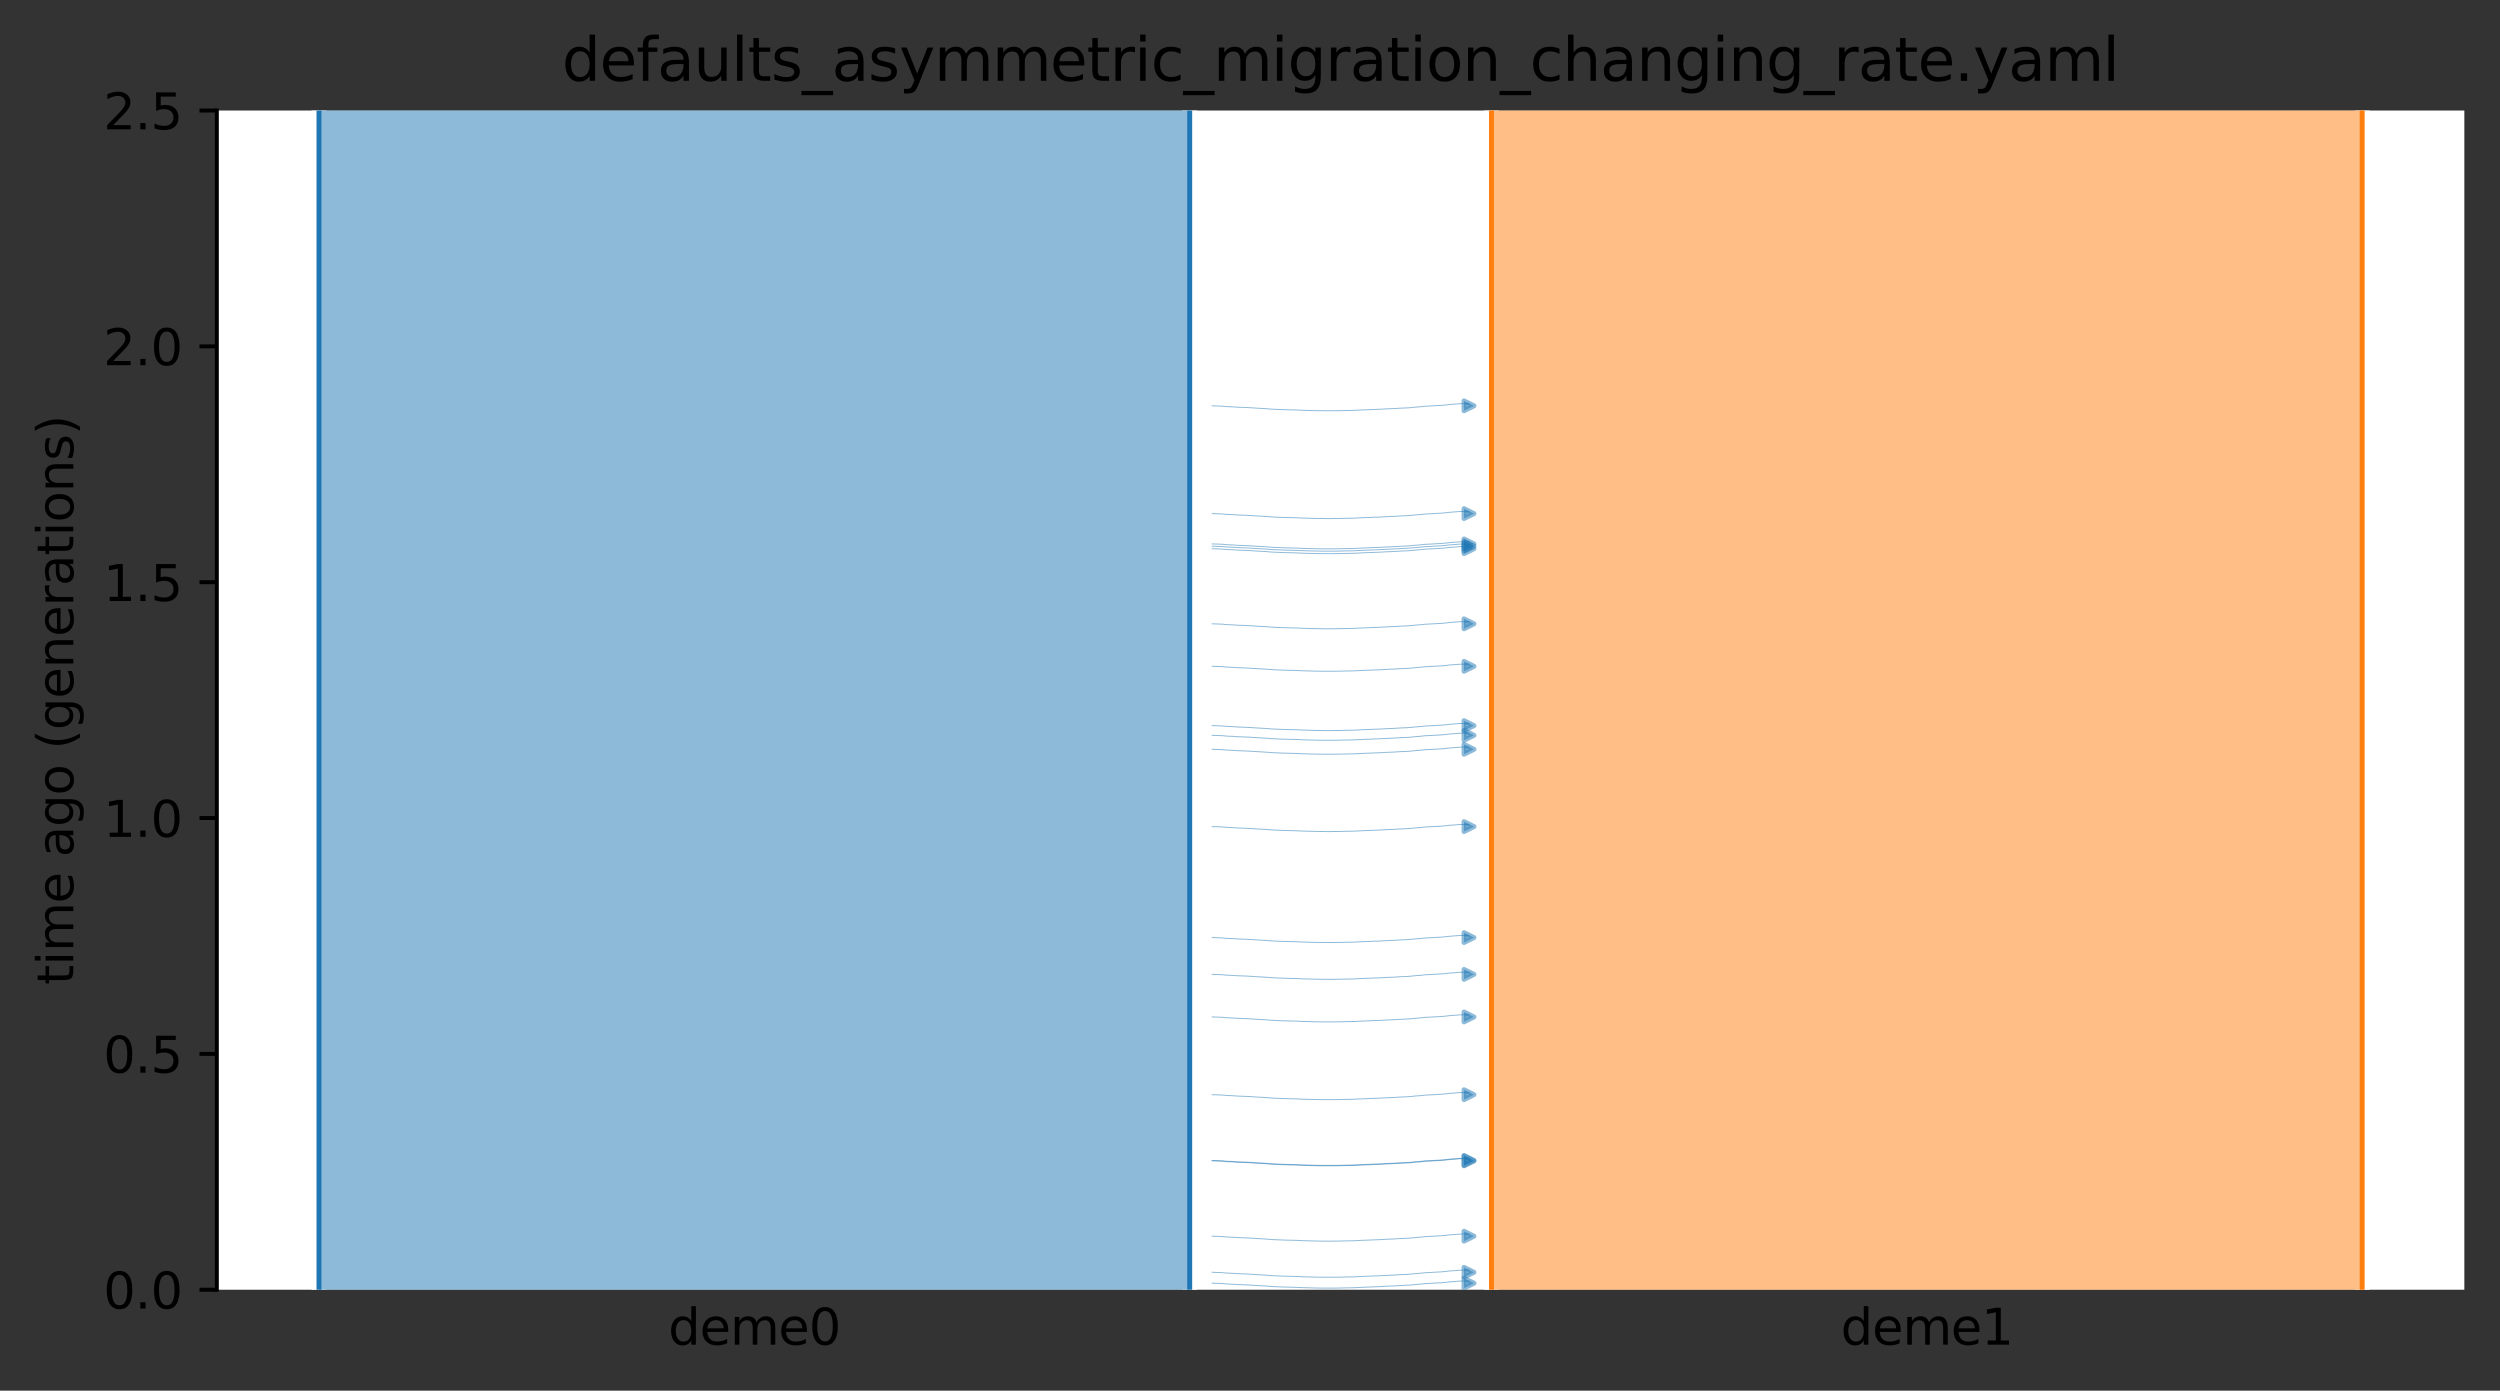 <?xml version="1.0" encoding="utf-8" standalone="no"?>
<!DOCTYPE svg PUBLIC "-//W3C//DTD SVG 1.1//EN"
  "http://www.w3.org/Graphics/SVG/1.1/DTD/svg11.dtd">
<svg xmlns:xlink="http://www.w3.org/1999/xlink" width="504.8pt" height="280.8pt" viewBox="0 0 504.8 280.8" xmlns="http://www.w3.org/2000/svg" version="1.1">
 <rect x="0" y="0" width="504.8" height="280.8" fill="#333333" stroke="none"/>
 <defs>
  <style type="text/css">*{stroke-linejoin: round; stroke-linecap: butt}</style>
 </defs>
 <g id="figure_1">
  <g id="patch_1">
   <path d="M 0 280.8 
L 504.8 280.8 
L 504.8 0 
L 0 0 
L 0 280.8 
z
" style="fill: none"/>
  </g>
  <g id="axes_1">
   <g id="patch_2">
    <path d="M 43.781 260.422 
L 497.6 260.422 
L 497.6 22.318 
L 43.781 22.318 
z
" style="fill: #ffffff"/>
   </g>
   <path d="M 244.762 134.541 
L 245.762 134.573 
L 246.762 134.61 
L 247.762 134.708 
L 248.762 134.74 
L 249.762 134.814 
L 250.762 134.852 
L 251.762 134.888 
L 252.762 134.945 
L 253.762 135.016 
L 254.762 135.068 
L 255.762 135.127 
L 256.762 135.215 
L 257.762 135.261 
L 258.762 135.304 
L 259.762 135.334 
L 260.762 135.36 
L 261.762 135.381 
L 262.762 135.436 
L 263.762 135.464 
L 264.762 135.493 
L 265.762 135.519 
L 266.762 135.53 
L 267.762 135.54 
L 268.762 135.54 
L 269.762 135.53 
L 270.762 135.519 
L 271.762 135.488 
L 272.762 135.476 
L 273.762 135.446 
L 274.762 135.387 
L 275.762 135.349 
L 276.762 135.31 
L 277.762 135.268 
L 278.762 135.235 
L 279.762 135.168 
L 280.762 135.129 
L 281.762 135.086 
L 282.762 135.015 
L 283.762 134.979 
L 284.762 134.921 
L 285.762 134.81 
L 286.762 134.739 
L 287.762 134.626 
L 288.762 134.58 
L 289.762 134.519 
L 290.762 134.47 
L 291.762 134.39 
L 292.762 134.271 
L 293.762 134.201 
L 294.762 134.118 
L 296.619 134.084 
" clip-path="url(#p89a4c60b5d)" style="fill: none; stroke: #1f77b4; stroke-opacity: 0.5; stroke-width: 0.2; stroke-linecap: square"/>
   <path d="M 244.762 109.827 
L 245.762 109.858 
L 246.762 109.895 
L 247.762 109.993 
L 248.762 110.026 
L 249.762 110.099 
L 250.762 110.138 
L 251.762 110.173 
L 252.762 110.231 
L 253.762 110.301 
L 254.762 110.353 
L 255.762 110.412 
L 256.762 110.501 
L 257.762 110.547 
L 258.762 110.589 
L 259.762 110.62 
L 260.762 110.646 
L 261.762 110.667 
L 262.762 110.721 
L 263.762 110.749 
L 264.762 110.779 
L 265.762 110.804 
L 266.762 110.815 
L 267.762 110.825 
L 268.762 110.825 
L 269.762 110.816 
L 270.762 110.804 
L 271.762 110.773 
L 272.762 110.762 
L 273.762 110.732 
L 274.762 110.672 
L 275.762 110.635 
L 276.762 110.596 
L 277.762 110.553 
L 278.762 110.521 
L 279.762 110.453 
L 280.762 110.414 
L 281.762 110.371 
L 282.762 110.301 
L 283.762 110.264 
L 284.762 110.206 
L 285.762 110.095 
L 286.762 110.024 
L 287.762 109.911 
L 288.762 109.866 
L 289.762 109.804 
L 290.762 109.756 
L 291.762 109.675 
L 292.762 109.556 
L 293.762 109.486 
L 294.762 109.403 
L 296.619 109.37 
" clip-path="url(#p89a4c60b5d)" style="fill: none; stroke: #1f77b4; stroke-opacity: 0.5; stroke-width: 0.2; stroke-linecap: square"/>
   <path d="M 244.762 110.797 
L 245.762 110.829 
L 246.762 110.866 
L 247.762 110.963 
L 248.762 110.996 
L 249.762 111.069 
L 250.762 111.108 
L 251.762 111.143 
L 252.762 111.201 
L 253.762 111.271 
L 254.762 111.323 
L 255.762 111.382 
L 256.762 111.471 
L 257.762 111.517 
L 258.762 111.559 
L 259.762 111.59 
L 260.762 111.616 
L 261.762 111.637 
L 262.762 111.691 
L 263.762 111.719 
L 264.762 111.749 
L 265.762 111.774 
L 266.762 111.786 
L 267.762 111.796 
L 268.762 111.796 
L 269.762 111.786 
L 270.762 111.774 
L 271.762 111.743 
L 272.762 111.732 
L 273.762 111.702 
L 274.762 111.642 
L 275.762 111.605 
L 276.762 111.566 
L 277.762 111.524 
L 278.762 111.491 
L 279.762 111.423 
L 280.762 111.384 
L 281.762 111.342 
L 282.762 111.271 
L 283.762 111.235 
L 284.762 111.176 
L 285.762 111.065 
L 286.762 110.995 
L 287.762 110.882 
L 288.762 110.836 
L 289.762 110.775 
L 290.762 110.726 
L 291.762 110.645 
L 292.762 110.527 
L 293.762 110.457 
L 294.762 110.373 
L 296.619 110.34 
" clip-path="url(#p89a4c60b5d)" style="fill: none; stroke: #1f77b4; stroke-opacity: 0.5; stroke-width: 0.2; stroke-linecap: square"/>
   <path d="M 244.762 81.942 
L 245.762 81.973 
L 246.762 82.01 
L 247.762 82.108 
L 248.762 82.141 
L 249.762 82.214 
L 250.762 82.253 
L 251.762 82.288 
L 252.762 82.346 
L 253.762 82.416 
L 254.762 82.468 
L 255.762 82.527 
L 256.762 82.616 
L 257.762 82.662 
L 258.762 82.704 
L 259.762 82.735 
L 260.762 82.761 
L 261.762 82.782 
L 262.762 82.836 
L 263.762 82.864 
L 264.762 82.894 
L 265.762 82.919 
L 266.762 82.93 
L 267.762 82.941 
L 268.762 82.94 
L 269.762 82.931 
L 270.762 82.919 
L 271.762 82.888 
L 272.762 82.877 
L 273.762 82.847 
L 274.762 82.787 
L 275.762 82.75 
L 276.762 82.711 
L 277.762 82.668 
L 278.762 82.636 
L 279.762 82.568 
L 280.762 82.529 
L 281.762 82.486 
L 282.762 82.416 
L 283.762 82.379 
L 284.762 82.321 
L 285.762 82.21 
L 286.762 82.139 
L 287.762 82.026 
L 288.762 81.981 
L 289.762 81.919 
L 290.762 81.871 
L 291.762 81.79 
L 292.762 81.672 
L 293.762 81.601 
L 294.762 81.518 
L 296.619 81.485 
" clip-path="url(#p89a4c60b5d)" style="fill: none; stroke: #1f77b4; stroke-opacity: 0.5; stroke-width: 0.2; stroke-linecap: square"/>
   <path d="M 244.762 103.706 
L 245.762 103.738 
L 246.762 103.774 
L 247.762 103.872 
L 248.762 103.905 
L 249.762 103.978 
L 250.762 104.017 
L 251.762 104.052 
L 252.762 104.11 
L 253.762 104.18 
L 254.762 104.232 
L 255.762 104.291 
L 256.762 104.38 
L 257.762 104.426 
L 258.762 104.468 
L 259.762 104.499 
L 260.762 104.525 
L 261.762 104.546 
L 262.762 104.6 
L 263.762 104.628 
L 264.762 104.658 
L 265.762 104.683 
L 266.762 104.695 
L 267.762 104.705 
L 268.762 104.704 
L 269.762 104.695 
L 270.762 104.683 
L 271.762 104.652 
L 272.762 104.641 
L 273.762 104.611 
L 274.762 104.551 
L 275.762 104.514 
L 276.762 104.475 
L 277.762 104.433 
L 278.762 104.4 
L 279.762 104.332 
L 280.762 104.293 
L 281.762 104.251 
L 282.762 104.18 
L 283.762 104.144 
L 284.762 104.085 
L 285.762 103.974 
L 286.762 103.904 
L 287.762 103.791 
L 288.762 103.745 
L 289.762 103.684 
L 290.762 103.635 
L 291.762 103.554 
L 292.762 103.436 
L 293.762 103.365 
L 294.762 103.282 
L 296.619 103.249 
" clip-path="url(#p89a4c60b5d)" style="fill: none; stroke: #1f77b4; stroke-opacity: 0.5; stroke-width: 0.2; stroke-linecap: square"/>
   <path d="M 244.762 146.515 
L 245.762 146.547 
L 246.762 146.584 
L 247.762 146.681 
L 248.762 146.714 
L 249.762 146.787 
L 250.762 146.826 
L 251.762 146.861 
L 252.762 146.919 
L 253.762 146.989 
L 254.762 147.041 
L 255.762 147.1 
L 256.762 147.189 
L 257.762 147.235 
L 258.762 147.277 
L 259.762 147.308 
L 260.762 147.334 
L 261.762 147.355 
L 262.762 147.409 
L 263.762 147.437 
L 264.762 147.467 
L 265.762 147.492 
L 266.762 147.504 
L 267.762 147.514 
L 268.762 147.514 
L 269.762 147.504 
L 270.762 147.492 
L 271.762 147.461 
L 272.762 147.45 
L 273.762 147.42 
L 274.762 147.36 
L 275.762 147.323 
L 276.762 147.284 
L 277.762 147.242 
L 278.762 147.209 
L 279.762 147.141 
L 280.762 147.102 
L 281.762 147.06 
L 282.762 146.989 
L 283.762 146.953 
L 284.762 146.894 
L 285.762 146.783 
L 286.762 146.713 
L 287.762 146.6 
L 288.762 146.554 
L 289.762 146.493 
L 290.762 146.444 
L 291.762 146.363 
L 292.762 146.245 
L 293.762 146.175 
L 294.762 146.091 
L 296.619 146.058 
" clip-path="url(#p89a4c60b5d)" style="fill: none; stroke: #1f77b4; stroke-opacity: 0.5; stroke-width: 0.2; stroke-linecap: square"/>
   <path d="M 244.762 151.297 
L 245.762 151.328 
L 246.762 151.365 
L 247.762 151.463 
L 248.762 151.495 
L 249.762 151.569 
L 250.762 151.607 
L 251.762 151.643 
L 252.762 151.7 
L 253.762 151.771 
L 254.762 151.823 
L 255.762 151.882 
L 256.762 151.97 
L 257.762 152.016 
L 258.762 152.059 
L 259.762 152.089 
L 260.762 152.115 
L 261.762 152.137 
L 262.762 152.191 
L 263.762 152.219 
L 264.762 152.249 
L 265.762 152.274 
L 266.762 152.285 
L 267.762 152.295 
L 268.762 152.295 
L 269.762 152.286 
L 270.762 152.274 
L 271.762 152.243 
L 272.762 152.232 
L 273.762 152.202 
L 274.762 152.142 
L 275.762 152.105 
L 276.762 152.065 
L 277.762 152.023 
L 278.762 151.99 
L 279.762 151.923 
L 280.762 151.884 
L 281.762 151.841 
L 282.762 151.77 
L 283.762 151.734 
L 284.762 151.676 
L 285.762 151.565 
L 286.762 151.494 
L 287.762 151.381 
L 288.762 151.335 
L 289.762 151.274 
L 290.762 151.226 
L 291.762 151.145 
L 292.762 151.026 
L 293.762 150.956 
L 294.762 150.873 
L 296.619 150.84 
" clip-path="url(#p89a4c60b5d)" style="fill: none; stroke: #1f77b4; stroke-opacity: 0.5; stroke-width: 0.2; stroke-linecap: square"/>
   <path d="M 244.762 148.477 
L 245.762 148.508 
L 246.762 148.545 
L 247.762 148.643 
L 248.762 148.676 
L 249.762 148.749 
L 250.762 148.788 
L 251.762 148.823 
L 252.762 148.881 
L 253.762 148.951 
L 254.762 149.003 
L 255.762 149.062 
L 256.762 149.151 
L 257.762 149.197 
L 258.762 149.239 
L 259.762 149.27 
L 260.762 149.296 
L 261.762 149.317 
L 262.762 149.371 
L 263.762 149.399 
L 264.762 149.429 
L 265.762 149.454 
L 266.762 149.466 
L 267.762 149.476 
L 268.762 149.475 
L 269.762 149.466 
L 270.762 149.454 
L 271.762 149.423 
L 272.762 149.412 
L 273.762 149.382 
L 274.762 149.322 
L 275.762 149.285 
L 276.762 149.246 
L 277.762 149.203 
L 278.762 149.171 
L 279.762 149.103 
L 280.762 149.064 
L 281.762 149.021 
L 282.762 148.951 
L 283.762 148.915 
L 284.762 148.856 
L 285.762 148.745 
L 286.762 148.675 
L 287.762 148.562 
L 288.762 148.516 
L 289.762 148.455 
L 290.762 148.406 
L 291.762 148.325 
L 292.762 148.207 
L 293.762 148.136 
L 294.762 148.053 
L 296.619 148.02 
" clip-path="url(#p89a4c60b5d)" style="fill: none; stroke: #1f77b4; stroke-opacity: 0.5; stroke-width: 0.2; stroke-linecap: square"/>
   <path d="M 244.762 110.29 
L 245.762 110.321 
L 246.762 110.358 
L 247.762 110.456 
L 248.762 110.489 
L 249.762 110.562 
L 250.762 110.601 
L 251.762 110.636 
L 252.762 110.694 
L 253.762 110.764 
L 254.762 110.816 
L 255.762 110.875 
L 256.762 110.964 
L 257.762 111.01 
L 258.762 111.052 
L 259.762 111.083 
L 260.762 111.109 
L 261.762 111.13 
L 262.762 111.184 
L 263.762 111.212 
L 264.762 111.242 
L 265.762 111.267 
L 266.762 111.278 
L 267.762 111.289 
L 268.762 111.288 
L 269.762 111.279 
L 270.762 111.267 
L 271.762 111.236 
L 272.762 111.225 
L 273.762 111.195 
L 274.762 111.135 
L 275.762 111.098 
L 276.762 111.059 
L 277.762 111.016 
L 278.762 110.984 
L 279.762 110.916 
L 280.762 110.877 
L 281.762 110.834 
L 282.762 110.764 
L 283.762 110.727 
L 284.762 110.669 
L 285.762 110.558 
L 286.762 110.487 
L 287.762 110.374 
L 288.762 110.329 
L 289.762 110.267 
L 290.762 110.219 
L 291.762 110.138 
L 292.762 110.02 
L 293.762 109.949 
L 294.762 109.866 
L 296.619 109.833 
" clip-path="url(#p89a4c60b5d)" style="fill: none; stroke: #1f77b4; stroke-opacity: 0.5; stroke-width: 0.2; stroke-linecap: square"/>
   <path d="M 244.762 125.961 
L 245.762 125.992 
L 246.762 126.029 
L 247.762 126.127 
L 248.762 126.16 
L 249.762 126.233 
L 250.762 126.272 
L 251.762 126.307 
L 252.762 126.365 
L 253.762 126.435 
L 254.762 126.487 
L 255.762 126.546 
L 256.762 126.635 
L 257.762 126.681 
L 258.762 126.723 
L 259.762 126.754 
L 260.762 126.78 
L 261.762 126.801 
L 262.762 126.855 
L 263.762 126.883 
L 264.762 126.913 
L 265.762 126.938 
L 266.762 126.949 
L 267.762 126.96 
L 268.762 126.959 
L 269.762 126.95 
L 270.762 126.938 
L 271.762 126.907 
L 272.762 126.896 
L 273.762 126.866 
L 274.762 126.806 
L 275.762 126.769 
L 276.762 126.73 
L 277.762 126.687 
L 278.762 126.655 
L 279.762 126.587 
L 280.762 126.548 
L 281.762 126.505 
L 282.762 126.435 
L 283.762 126.398 
L 284.762 126.34 
L 285.762 126.229 
L 286.762 126.158 
L 287.762 126.045 
L 288.762 126 
L 289.762 125.938 
L 290.762 125.89 
L 291.762 125.809 
L 292.762 125.691 
L 293.762 125.62 
L 294.762 125.537 
L 296.619 125.504 
" clip-path="url(#p89a4c60b5d)" style="fill: none; stroke: #1f77b4; stroke-opacity: 0.5; stroke-width: 0.2; stroke-linecap: square"/>
   <path d="M 244.762 189.314 
L 245.762 189.345 
L 246.762 189.382 
L 247.762 189.48 
L 248.762 189.513 
L 249.762 189.586 
L 250.762 189.625 
L 251.762 189.66 
L 252.762 189.718 
L 253.762 189.788 
L 254.762 189.84 
L 255.762 189.899 
L 256.762 189.988 
L 257.762 190.034 
L 258.762 190.076 
L 259.762 190.107 
L 260.762 190.133 
L 261.762 190.154 
L 262.762 190.208 
L 263.762 190.236 
L 264.762 190.266 
L 265.762 190.291 
L 266.762 190.302 
L 267.762 190.313 
L 268.762 190.312 
L 269.762 190.303 
L 270.762 190.291 
L 271.762 190.26 
L 272.762 190.249 
L 273.762 190.219 
L 274.762 190.159 
L 275.762 190.122 
L 276.762 190.083 
L 277.762 190.04 
L 278.762 190.008 
L 279.762 189.94 
L 280.762 189.901 
L 281.762 189.858 
L 282.762 189.788 
L 283.762 189.751 
L 284.762 189.693 
L 285.762 189.582 
L 286.762 189.511 
L 287.762 189.398 
L 288.762 189.353 
L 289.762 189.291 
L 290.762 189.243 
L 291.762 189.162 
L 292.762 189.044 
L 293.762 188.973 
L 294.762 188.89 
L 296.619 188.857 
" clip-path="url(#p89a4c60b5d)" style="fill: none; stroke: #1f77b4; stroke-opacity: 0.5; stroke-width: 0.2; stroke-linecap: square"/>
   <path d="M 244.762 196.744 
L 245.762 196.776 
L 246.762 196.813 
L 247.762 196.91 
L 248.762 196.943 
L 249.762 197.017 
L 250.762 197.055 
L 251.762 197.091 
L 252.762 197.148 
L 253.762 197.219 
L 254.762 197.271 
L 255.762 197.33 
L 256.762 197.418 
L 257.762 197.464 
L 258.762 197.507 
L 259.762 197.537 
L 260.762 197.563 
L 261.762 197.584 
L 262.762 197.639 
L 263.762 197.667 
L 264.762 197.696 
L 265.762 197.722 
L 266.762 197.733 
L 267.762 197.743 
L 268.762 197.743 
L 269.762 197.733 
L 270.762 197.722 
L 271.762 197.691 
L 272.762 197.679 
L 273.762 197.649 
L 274.762 197.589 
L 275.762 197.552 
L 276.762 197.513 
L 277.762 197.471 
L 278.762 197.438 
L 279.762 197.371 
L 280.762 197.331 
L 281.762 197.289 
L 282.762 197.218 
L 283.762 197.182 
L 284.762 197.123 
L 285.762 197.012 
L 286.762 196.942 
L 287.762 196.829 
L 288.762 196.783 
L 289.762 196.722 
L 290.762 196.673 
L 291.762 196.592 
L 292.762 196.474 
L 293.762 196.404 
L 294.762 196.32 
L 296.619 196.287 
" clip-path="url(#p89a4c60b5d)" style="fill: none; stroke: #1f77b4; stroke-opacity: 0.5; stroke-width: 0.2; stroke-linecap: square"/>
   <path d="M 244.762 166.906 
L 245.762 166.937 
L 246.762 166.974 
L 247.762 167.072 
L 248.762 167.104 
L 249.762 167.178 
L 250.762 167.216 
L 251.762 167.252 
L 252.762 167.309 
L 253.762 167.38 
L 254.762 167.432 
L 255.762 167.491 
L 256.762 167.579 
L 257.762 167.625 
L 258.762 167.668 
L 259.762 167.698 
L 260.762 167.724 
L 261.762 167.746 
L 262.762 167.8 
L 263.762 167.828 
L 264.762 167.857 
L 265.762 167.883 
L 266.762 167.894 
L 267.762 167.904 
L 268.762 167.904 
L 269.762 167.894 
L 270.762 167.883 
L 271.762 167.852 
L 272.762 167.841 
L 273.762 167.811 
L 274.762 167.751 
L 275.762 167.714 
L 276.762 167.674 
L 277.762 167.632 
L 278.762 167.599 
L 279.762 167.532 
L 280.762 167.493 
L 281.762 167.45 
L 282.762 167.379 
L 283.762 167.343 
L 284.762 167.285 
L 285.762 167.174 
L 286.762 167.103 
L 287.762 166.99 
L 288.762 166.944 
L 289.762 166.883 
L 290.762 166.835 
L 291.762 166.754 
L 292.762 166.635 
L 293.762 166.565 
L 294.762 166.482 
L 296.619 166.449 
" clip-path="url(#p89a4c60b5d)" style="fill: none; stroke: #1f77b4; stroke-opacity: 0.5; stroke-width: 0.2; stroke-linecap: square"/>
   <path d="M 244.762 256.901 
L 245.762 256.933 
L 246.762 256.97 
L 247.762 257.067 
L 248.762 257.1 
L 249.762 257.174 
L 250.762 257.212 
L 251.762 257.247 
L 252.762 257.305 
L 253.762 257.376 
L 254.762 257.427 
L 255.762 257.487 
L 256.762 257.575 
L 257.762 257.621 
L 258.762 257.663 
L 259.762 257.694 
L 260.762 257.72 
L 261.762 257.741 
L 262.762 257.795 
L 263.762 257.823 
L 264.762 257.853 
L 265.762 257.879 
L 266.762 257.89 
L 267.762 257.9 
L 268.762 257.9 
L 269.762 257.89 
L 270.762 257.878 
L 271.762 257.847 
L 272.762 257.836 
L 273.762 257.806 
L 274.762 257.746 
L 275.762 257.709 
L 276.762 257.67 
L 277.762 257.628 
L 278.762 257.595 
L 279.762 257.527 
L 280.762 257.488 
L 281.762 257.446 
L 282.762 257.375 
L 283.762 257.339 
L 284.762 257.28 
L 285.762 257.169 
L 286.762 257.099 
L 287.762 256.986 
L 288.762 256.94 
L 289.762 256.879 
L 290.762 256.83 
L 291.762 256.749 
L 292.762 256.631 
L 293.762 256.561 
L 294.762 256.477 
L 296.619 256.444 
" clip-path="url(#p89a4c60b5d)" style="fill: none; stroke: #1f77b4; stroke-opacity: 0.5; stroke-width: 0.2; stroke-linecap: square"/>
   <path d="M 244.762 259.099 
L 245.762 259.13 
L 246.762 259.167 
L 247.762 259.265 
L 248.762 259.297 
L 249.762 259.371 
L 250.762 259.41 
L 251.762 259.445 
L 252.762 259.503 
L 253.762 259.573 
L 254.762 259.625 
L 255.762 259.684 
L 256.762 259.772 
L 257.762 259.819 
L 258.762 259.861 
L 259.762 259.891 
L 260.762 259.917 
L 261.762 259.939 
L 262.762 259.993 
L 263.762 260.021 
L 264.762 260.051 
L 265.762 260.076 
L 266.762 260.087 
L 267.762 260.097 
L 268.762 260.097 
L 269.762 260.088 
L 270.762 260.076 
L 271.762 260.045 
L 272.762 260.034 
L 273.762 260.004 
L 274.762 259.944 
L 275.762 259.907 
L 276.762 259.868 
L 277.762 259.825 
L 278.762 259.792 
L 279.762 259.725 
L 280.762 259.686 
L 281.762 259.643 
L 282.762 259.573 
L 283.762 259.536 
L 284.762 259.478 
L 285.762 259.367 
L 286.762 259.296 
L 287.762 259.183 
L 288.762 259.137 
L 289.762 259.076 
L 290.762 259.028 
L 291.762 258.947 
L 292.762 258.828 
L 293.762 258.758 
L 294.762 258.675 
L 296.619 258.642 
" clip-path="url(#p89a4c60b5d)" style="fill: none; stroke: #1f77b4; stroke-opacity: 0.5; stroke-width: 0.2; stroke-linecap: square"/>
   <path d="M 244.762 221.041 
L 245.762 221.073 
L 246.762 221.11 
L 247.762 221.207 
L 248.762 221.24 
L 249.762 221.313 
L 250.762 221.352 
L 251.762 221.387 
L 252.762 221.445 
L 253.762 221.515 
L 254.762 221.567 
L 255.762 221.627 
L 256.762 221.715 
L 257.762 221.761 
L 258.762 221.803 
L 259.762 221.834 
L 260.762 221.86 
L 261.762 221.881 
L 262.762 221.935 
L 263.762 221.963 
L 264.762 221.993 
L 265.762 222.019 
L 266.762 222.03 
L 267.762 222.04 
L 268.762 222.04 
L 269.762 222.03 
L 270.762 222.018 
L 271.762 221.987 
L 272.762 221.976 
L 273.762 221.946 
L 274.762 221.886 
L 275.762 221.849 
L 276.762 221.81 
L 277.762 221.768 
L 278.762 221.735 
L 279.762 221.667 
L 280.762 221.628 
L 281.762 221.586 
L 282.762 221.515 
L 283.762 221.479 
L 284.762 221.42 
L 285.762 221.309 
L 286.762 221.239 
L 287.762 221.126 
L 288.762 221.08 
L 289.762 221.019 
L 290.762 220.97 
L 291.762 220.889 
L 292.762 220.771 
L 293.762 220.701 
L 294.762 220.617 
L 296.619 220.584 
" clip-path="url(#p89a4c60b5d)" style="fill: none; stroke: #1f77b4; stroke-opacity: 0.5; stroke-width: 0.2; stroke-linecap: square"/>
   <path d="M 244.762 234.403 
L 245.762 234.434 
L 246.762 234.471 
L 247.762 234.569 
L 248.762 234.601 
L 249.762 234.675 
L 250.762 234.713 
L 251.762 234.749 
L 252.762 234.806 
L 253.762 234.877 
L 254.762 234.929 
L 255.762 234.988 
L 256.762 235.076 
L 257.762 235.122 
L 258.762 235.165 
L 259.762 235.195 
L 260.762 235.221 
L 261.762 235.243 
L 262.762 235.297 
L 263.762 235.325 
L 264.762 235.354 
L 265.762 235.38 
L 266.762 235.391 
L 267.762 235.401 
L 268.762 235.401 
L 269.762 235.392 
L 270.762 235.38 
L 271.762 235.349 
L 272.762 235.338 
L 273.762 235.308 
L 274.762 235.248 
L 275.762 235.211 
L 276.762 235.171 
L 277.762 235.129 
L 278.762 235.096 
L 279.762 235.029 
L 280.762 234.99 
L 281.762 234.947 
L 282.762 234.876 
L 283.762 234.84 
L 284.762 234.782 
L 285.762 234.671 
L 286.762 234.6 
L 287.762 234.487 
L 288.762 234.441 
L 289.762 234.38 
L 290.762 234.332 
L 291.762 234.251 
L 292.762 234.132 
L 293.762 234.062 
L 294.762 233.979 
L 296.619 233.946 
" clip-path="url(#p89a4c60b5d)" style="fill: none; stroke: #1f77b4; stroke-opacity: 0.5; stroke-width: 0.2; stroke-linecap: square"/>
   <path d="M 244.762 205.343 
L 245.762 205.374 
L 246.762 205.411 
L 247.762 205.509 
L 248.762 205.541 
L 249.762 205.615 
L 250.762 205.654 
L 251.762 205.689 
L 252.762 205.747 
L 253.762 205.817 
L 254.762 205.869 
L 255.762 205.928 
L 256.762 206.016 
L 257.762 206.063 
L 258.762 206.105 
L 259.762 206.135 
L 260.762 206.161 
L 261.762 206.183 
L 262.762 206.237 
L 263.762 206.265 
L 264.762 206.295 
L 265.762 206.32 
L 266.762 206.331 
L 267.762 206.341 
L 268.762 206.341 
L 269.762 206.332 
L 270.762 206.32 
L 271.762 206.289 
L 272.762 206.278 
L 273.762 206.248 
L 274.762 206.188 
L 275.762 206.151 
L 276.762 206.112 
L 277.762 206.069 
L 278.762 206.036 
L 279.762 205.969 
L 280.762 205.93 
L 281.762 205.887 
L 282.762 205.817 
L 283.762 205.78 
L 284.762 205.722 
L 285.762 205.611 
L 286.762 205.54 
L 287.762 205.427 
L 288.762 205.381 
L 289.762 205.32 
L 290.762 205.272 
L 291.762 205.191 
L 292.762 205.072 
L 293.762 205.002 
L 294.762 204.919 
L 296.619 204.886 
" clip-path="url(#p89a4c60b5d)" style="fill: none; stroke: #1f77b4; stroke-opacity: 0.5; stroke-width: 0.2; stroke-linecap: square"/>
   <path d="M 244.762 234.318 
L 245.762 234.349 
L 246.762 234.386 
L 247.762 234.484 
L 248.762 234.516 
L 249.762 234.59 
L 250.762 234.628 
L 251.762 234.664 
L 252.762 234.721 
L 253.762 234.792 
L 254.762 234.844 
L 255.762 234.903 
L 256.762 234.991 
L 257.762 235.037 
L 258.762 235.08 
L 259.762 235.11 
L 260.762 235.136 
L 261.762 235.157 
L 262.762 235.212 
L 263.762 235.24 
L 264.762 235.269 
L 265.762 235.295 
L 266.762 235.306 
L 267.762 235.316 
L 268.762 235.316 
L 269.762 235.306 
L 270.762 235.295 
L 271.762 235.264 
L 272.762 235.253 
L 273.762 235.222 
L 274.762 235.163 
L 275.762 235.125 
L 276.762 235.086 
L 277.762 235.044 
L 278.762 235.011 
L 279.762 234.944 
L 280.762 234.905 
L 281.762 234.862 
L 282.762 234.791 
L 283.762 234.755 
L 284.762 234.697 
L 285.762 234.586 
L 286.762 234.515 
L 287.762 234.402 
L 288.762 234.356 
L 289.762 234.295 
L 290.762 234.246 
L 291.762 234.166 
L 292.762 234.047 
L 293.762 233.977 
L 294.762 233.894 
L 296.619 233.861 
" clip-path="url(#p89a4c60b5d)" style="fill: none; stroke: #1f77b4; stroke-opacity: 0.5; stroke-width: 0.2; stroke-linecap: square"/>
   <path d="M 244.762 249.612 
L 245.762 249.644 
L 246.762 249.681 
L 247.762 249.778 
L 248.762 249.811 
L 249.762 249.884 
L 250.762 249.923 
L 251.762 249.958 
L 252.762 250.016 
L 253.762 250.086 
L 254.762 250.138 
L 255.762 250.197 
L 256.762 250.286 
L 257.762 250.332 
L 258.762 250.374 
L 259.762 250.405 
L 260.762 250.431 
L 261.762 250.452 
L 262.762 250.506 
L 263.762 250.534 
L 264.762 250.564 
L 265.762 250.589 
L 266.762 250.601 
L 267.762 250.611 
L 268.762 250.611 
L 269.762 250.601 
L 270.762 250.589 
L 271.762 250.558 
L 272.762 250.547 
L 273.762 250.517 
L 274.762 250.457 
L 275.762 250.42 
L 276.762 250.381 
L 277.762 250.339 
L 278.762 250.306 
L 279.762 250.238 
L 280.762 250.199 
L 281.762 250.157 
L 282.762 250.086 
L 283.762 250.05 
L 284.762 249.991 
L 285.762 249.88 
L 286.762 249.81 
L 287.762 249.697 
L 288.762 249.651 
L 289.762 249.59 
L 290.762 249.541 
L 291.762 249.46 
L 292.762 249.342 
L 293.762 249.272 
L 294.762 249.188 
L 296.619 249.155 
" clip-path="url(#p89a4c60b5d)" style="fill: none; stroke: #1f77b4; stroke-opacity: 0.5; stroke-width: 0.2; stroke-linecap: square"/>
   <g id="patch_3">
    <path d="M 64.409 22.318 
L 64.409 260.422 
M 240.224 22.318 
L 240.224 260.422 
" clip-path="url(#p89a4c60b5d)" style="fill: none; stroke: #ffffff; stroke-width: 3; stroke-linejoin: miter"/>
    <path d="M 64.409 22.318 
L 64.409 260.422 
M 240.224 22.318 
L 240.224 260.422 
" clip-path="url(#p89a4c60b5d)" style="fill: none; stroke: #1f77b4; stroke-linejoin: miter"/>
    <g id="PolyCollection_1">
     <path d="M 240.224 22.318 
L 64.409 22.318 
L 64.409 260.422 
L 240.224 260.422 
L 240.224 260.422 
L 240.224 22.318 
z
" clip-path="url(#p89a4c60b5d)" style="fill: #1f77b4; fill-opacity: 0.5"/>
    </g>
    <g id="patch_4">
     <path d="M 301.157 22.318 
L 301.157 260.422 
M 476.972 22.318 
L 476.972 260.422 
" clip-path="url(#p89a4c60b5d)" style="fill: none; stroke: #ffffff; stroke-width: 3; stroke-linejoin: miter"/>
     <path d="M 301.157 22.318 
L 301.157 260.422 
M 476.972 22.318 
L 476.972 260.422 
" clip-path="url(#p89a4c60b5d)" style="fill: none; stroke: #ff7f0e; stroke-linejoin: miter"/>
     <g id="PolyCollection_2">
      <path d="M 476.972 22.318 
L 301.157 22.318 
L 301.157 260.422 
L 476.972 260.422 
L 476.972 260.422 
L 476.972 22.318 
z
" clip-path="url(#p89a4c60b5d)" style="fill: #ff7f0e; fill-opacity: 0.5"/>
     </g>
     <g id="matplotlib.axis_1">
      <g id="xtick_1">
       <g id="line2d_1"/>
       <g id="text_1">
        <!-- deme0 -->
        <g transform="translate(134.938 271.52)scale(0.1 -0.1)">
         <defs>
          <path id="DejaVuSans-64" d="M 2906 2969 
L 2906 4863 
L 3481 4863 
L 3481 0 
L 2906 0 
L 2906 525 
Q 2725 213 2448 61 
Q 2172 -91 1784 -91 
Q 1150 -91 751 415 
Q 353 922 353 1747 
Q 353 2572 751 3078 
Q 1150 3584 1784 3584 
Q 2172 3584 2448 3432 
Q 2725 3281 2906 2969 
z
M 947 1747 
Q 947 1113 1208 752 
Q 1469 391 1925 391 
Q 2381 391 2643 752 
Q 2906 1113 2906 1747 
Q 2906 2381 2643 2742 
Q 2381 3103 1925 3103 
Q 1469 3103 1208 2742 
Q 947 2381 947 1747 
z
" transform="scale(0.016)"/>
          <path id="DejaVuSans-65" d="M 3597 1894 
L 3597 1613 
L 953 1613 
Q 991 1019 1311 708 
Q 1631 397 2203 397 
Q 2534 397 2845 478 
Q 3156 559 3463 722 
L 3463 178 
Q 3153 47 2828 -22 
Q 2503 -91 2169 -91 
Q 1331 -91 842 396 
Q 353 884 353 1716 
Q 353 2575 817 3079 
Q 1281 3584 2069 3584 
Q 2775 3584 3186 3129 
Q 3597 2675 3597 1894 
z
M 3022 2063 
Q 3016 2534 2758 2815 
Q 2500 3097 2075 3097 
Q 1594 3097 1305 2825 
Q 1016 2553 972 2059 
L 3022 2063 
z
" transform="scale(0.016)"/>
          <path id="DejaVuSans-6d" d="M 3328 2828 
Q 3544 3216 3844 3400 
Q 4144 3584 4550 3584 
Q 5097 3584 5394 3201 
Q 5691 2819 5691 2113 
L 5691 0 
L 5113 0 
L 5113 2094 
Q 5113 2597 4934 2840 
Q 4756 3084 4391 3084 
Q 3944 3084 3684 2787 
Q 3425 2491 3425 1978 
L 3425 0 
L 2847 0 
L 2847 2094 
Q 2847 2600 2669 2842 
Q 2491 3084 2119 3084 
Q 1678 3084 1418 2786 
Q 1159 2488 1159 1978 
L 1159 0 
L 581 0 
L 581 3500 
L 1159 3500 
L 1159 2956 
Q 1356 3278 1631 3431 
Q 1906 3584 2284 3584 
Q 2666 3584 2933 3390 
Q 3200 3197 3328 2828 
z
" transform="scale(0.016)"/>
          <path id="DejaVuSans-30" d="M 2034 4250 
Q 1547 4250 1301 3770 
Q 1056 3291 1056 2328 
Q 1056 1369 1301 889 
Q 1547 409 2034 409 
Q 2525 409 2770 889 
Q 3016 1369 3016 2328 
Q 3016 3291 2770 3770 
Q 2525 4250 2034 4250 
z
M 2034 4750 
Q 2819 4750 3233 4129 
Q 3647 3509 3647 2328 
Q 3647 1150 3233 529 
Q 2819 -91 2034 -91 
Q 1250 -91 836 529 
Q 422 1150 422 2328 
Q 422 3509 836 4129 
Q 1250 4750 2034 4750 
z
" transform="scale(0.016)"/>
         </defs>
         <use xlink:href="#DejaVuSans-64"/>
         <use xlink:href="#DejaVuSans-65" x="63.477"/>
         <use xlink:href="#DejaVuSans-6d" x="125"/>
         <use xlink:href="#DejaVuSans-65" x="222.412"/>
         <use xlink:href="#DejaVuSans-30" x="283.936"/>
        </g>
       </g>
      </g>
      <g id="xtick_2">
       <g id="line2d_2"/>
       <g id="text_2">
        <!-- deme1 -->
        <g transform="translate(371.686 271.52)scale(0.1 -0.1)">
         <defs>
          <path id="DejaVuSans-31" d="M 794 531 
L 1825 531 
L 1825 4091 
L 703 3866 
L 703 4441 
L 1819 4666 
L 2450 4666 
L 2450 531 
L 3481 531 
L 3481 0 
L 794 0 
L 794 531 
z
" transform="scale(0.016)"/>
         </defs>
         <use xlink:href="#DejaVuSans-64"/>
         <use xlink:href="#DejaVuSans-65" x="63.477"/>
         <use xlink:href="#DejaVuSans-6d" x="125"/>
         <use xlink:href="#DejaVuSans-65" x="222.412"/>
         <use xlink:href="#DejaVuSans-31" x="283.936"/>
        </g>
       </g>
      </g>
     </g>
     <g id="matplotlib.axis_2">
      <g id="ytick_1">
       <g id="line2d_3">
        <defs>
         <path id="ma89bdd62ee" d="M 0 0 
L -3.5 0 
" style="stroke: #000000; stroke-width: 0.8"/>
        </defs>
        <g>
         <use xlink:href="#ma89bdd62ee" x="43.781" y="260.422" style="stroke: #000000; stroke-width: 0.8"/>
        </g>
       </g>
       <g id="text_3">
        <!-- 0.0 -->
        <g transform="translate(20.878 264.221)scale(0.1 -0.1)">
         <defs>
          <path id="DejaVuSans-2e" d="M 684 794 
L 1344 794 
L 1344 0 
L 684 0 
L 684 794 
z
" transform="scale(0.016)"/>
         </defs>
         <use xlink:href="#DejaVuSans-30"/>
         <use xlink:href="#DejaVuSans-2e" x="63.623"/>
         <use xlink:href="#DejaVuSans-30" x="95.41"/>
        </g>
       </g>
      </g>
      <g id="ytick_2">
       <g id="line2d_4">
        <g>
         <use xlink:href="#ma89bdd62ee" x="43.781" y="212.801" style="stroke: #000000; stroke-width: 0.8"/>
        </g>
       </g>
       <g id="text_4">
        <!-- 0.5 -->
        <g transform="translate(20.878 216.6)scale(0.1 -0.1)">
         <defs>
          <path id="DejaVuSans-35" d="M 691 4666 
L 3169 4666 
L 3169 4134 
L 1269 4134 
L 1269 2991 
Q 1406 3038 1543 3061 
Q 1681 3084 1819 3084 
Q 2600 3084 3056 2656 
Q 3513 2228 3513 1497 
Q 3513 744 3044 326 
Q 2575 -91 1722 -91 
Q 1428 -91 1123 -41 
Q 819 9 494 109 
L 494 744 
Q 775 591 1075 516 
Q 1375 441 1709 441 
Q 2250 441 2565 725 
Q 2881 1009 2881 1497 
Q 2881 1984 2565 2268 
Q 2250 2553 1709 2553 
Q 1456 2553 1204 2497 
Q 953 2441 691 2322 
L 691 4666 
z
" transform="scale(0.016)"/>
         </defs>
         <use xlink:href="#DejaVuSans-30"/>
         <use xlink:href="#DejaVuSans-2e" x="63.623"/>
         <use xlink:href="#DejaVuSans-35" x="95.41"/>
        </g>
       </g>
      </g>
      <g id="ytick_3">
       <g id="line2d_5">
        <g>
         <use xlink:href="#ma89bdd62ee" x="43.781" y="165.18" style="stroke: #000000; stroke-width: 0.8"/>
        </g>
       </g>
       <g id="text_5">
        <!-- 1.0 -->
        <g transform="translate(20.878 168.98)scale(0.1 -0.1)">
         <use xlink:href="#DejaVuSans-31"/>
         <use xlink:href="#DejaVuSans-2e" x="63.623"/>
         <use xlink:href="#DejaVuSans-30" x="95.41"/>
        </g>
       </g>
      </g>
      <g id="ytick_4">
       <g id="line2d_6">
        <g>
         <use xlink:href="#ma89bdd62ee" x="43.781" y="117.56" style="stroke: #000000; stroke-width: 0.8"/>
        </g>
       </g>
       <g id="text_6">
        <!-- 1.5 -->
        <g transform="translate(20.878 121.359)scale(0.1 -0.1)">
         <use xlink:href="#DejaVuSans-31"/>
         <use xlink:href="#DejaVuSans-2e" x="63.623"/>
         <use xlink:href="#DejaVuSans-35" x="95.41"/>
        </g>
       </g>
      </g>
      <g id="ytick_5">
       <g id="line2d_7">
        <g>
         <use xlink:href="#ma89bdd62ee" x="43.781" y="69.939" style="stroke: #000000; stroke-width: 0.8"/>
        </g>
       </g>
       <g id="text_7">
        <!-- 2.0 -->
        <g transform="translate(20.878 73.738)scale(0.1 -0.1)">
         <defs>
          <path id="DejaVuSans-32" d="M 1228 531 
L 3431 531 
L 3431 0 
L 469 0 
L 469 531 
Q 828 903 1448 1529 
Q 2069 2156 2228 2338 
Q 2531 2678 2651 2914 
Q 2772 3150 2772 3378 
Q 2772 3750 2511 3984 
Q 2250 4219 1831 4219 
Q 1534 4219 1204 4116 
Q 875 4013 500 3803 
L 500 4441 
Q 881 4594 1212 4672 
Q 1544 4750 1819 4750 
Q 2544 4750 2975 4387 
Q 3406 4025 3406 3419 
Q 3406 3131 3298 2873 
Q 3191 2616 2906 2266 
Q 2828 2175 2409 1742 
Q 1991 1309 1228 531 
z
" transform="scale(0.016)"/>
         </defs>
         <use xlink:href="#DejaVuSans-32"/>
         <use xlink:href="#DejaVuSans-2e" x="63.623"/>
         <use xlink:href="#DejaVuSans-30" x="95.41"/>
        </g>
       </g>
      </g>
      <g id="ytick_6">
       <g id="line2d_8">
        <g>
         <use xlink:href="#ma89bdd62ee" x="43.781" y="22.318" style="stroke: #000000; stroke-width: 0.8"/>
        </g>
       </g>
       <g id="text_8">
        <!-- 2.5 -->
        <g transform="translate(20.878 26.117)scale(0.1 -0.1)">
         <use xlink:href="#DejaVuSans-32"/>
         <use xlink:href="#DejaVuSans-2e" x="63.623"/>
         <use xlink:href="#DejaVuSans-35" x="95.41"/>
        </g>
       </g>
      </g>
      <g id="text_9">
       <!-- time ago (generations) -->
       <g transform="translate(14.798 198.841)rotate(-90)scale(0.1 -0.1)">
        <defs>
         <path id="DejaVuSans-74" d="M 1172 4494 
L 1172 3500 
L 2356 3500 
L 2356 3053 
L 1172 3053 
L 1172 1153 
Q 1172 725 1289 603 
Q 1406 481 1766 481 
L 2356 481 
L 2356 0 
L 1766 0 
Q 1100 0 847 248 
Q 594 497 594 1153 
L 594 3053 
L 172 3053 
L 172 3500 
L 594 3500 
L 594 4494 
L 1172 4494 
z
" transform="scale(0.016)"/>
         <path id="DejaVuSans-69" d="M 603 3500 
L 1178 3500 
L 1178 0 
L 603 0 
L 603 3500 
z
M 603 4863 
L 1178 4863 
L 1178 4134 
L 603 4134 
L 603 4863 
z
" transform="scale(0.016)"/>
         <path id="DejaVuSans-20" transform="scale(0.016)"/>
         <path id="DejaVuSans-61" d="M 2194 1759 
Q 1497 1759 1228 1600 
Q 959 1441 959 1056 
Q 959 750 1161 570 
Q 1363 391 1709 391 
Q 2188 391 2477 730 
Q 2766 1069 2766 1631 
L 2766 1759 
L 2194 1759 
z
M 3341 1997 
L 3341 0 
L 2766 0 
L 2766 531 
Q 2569 213 2275 61 
Q 1981 -91 1556 -91 
Q 1019 -91 701 211 
Q 384 513 384 1019 
Q 384 1609 779 1909 
Q 1175 2209 1959 2209 
L 2766 2209 
L 2766 2266 
Q 2766 2663 2505 2880 
Q 2244 3097 1772 3097 
Q 1472 3097 1187 3025 
Q 903 2953 641 2809 
L 641 3341 
Q 956 3463 1253 3523 
Q 1550 3584 1831 3584 
Q 2591 3584 2966 3190 
Q 3341 2797 3341 1997 
z
" transform="scale(0.016)"/>
         <path id="DejaVuSans-67" d="M 2906 1791 
Q 2906 2416 2648 2759 
Q 2391 3103 1925 3103 
Q 1463 3103 1205 2759 
Q 947 2416 947 1791 
Q 947 1169 1205 825 
Q 1463 481 1925 481 
Q 2391 481 2648 825 
Q 2906 1169 2906 1791 
z
M 3481 434 
Q 3481 -459 3084 -895 
Q 2688 -1331 1869 -1331 
Q 1566 -1331 1297 -1286 
Q 1028 -1241 775 -1147 
L 775 -588 
Q 1028 -725 1275 -790 
Q 1522 -856 1778 -856 
Q 2344 -856 2625 -561 
Q 2906 -266 2906 331 
L 2906 616 
Q 2728 306 2450 153 
Q 2172 0 1784 0 
Q 1141 0 747 490 
Q 353 981 353 1791 
Q 353 2603 747 3093 
Q 1141 3584 1784 3584 
Q 2172 3584 2450 3431 
Q 2728 3278 2906 2969 
L 2906 3500 
L 3481 3500 
L 3481 434 
z
" transform="scale(0.016)"/>
         <path id="DejaVuSans-6f" d="M 1959 3097 
Q 1497 3097 1228 2736 
Q 959 2375 959 1747 
Q 959 1119 1226 758 
Q 1494 397 1959 397 
Q 2419 397 2687 759 
Q 2956 1122 2956 1747 
Q 2956 2369 2687 2733 
Q 2419 3097 1959 3097 
z
M 1959 3584 
Q 2709 3584 3137 3096 
Q 3566 2609 3566 1747 
Q 3566 888 3137 398 
Q 2709 -91 1959 -91 
Q 1206 -91 779 398 
Q 353 888 353 1747 
Q 353 2609 779 3096 
Q 1206 3584 1959 3584 
z
" transform="scale(0.016)"/>
         <path id="DejaVuSans-28" d="M 1984 4856 
Q 1566 4138 1362 3434 
Q 1159 2731 1159 2009 
Q 1159 1288 1364 580 
Q 1569 -128 1984 -844 
L 1484 -844 
Q 1016 -109 783 600 
Q 550 1309 550 2009 
Q 550 2706 781 3412 
Q 1013 4119 1484 4856 
L 1984 4856 
z
" transform="scale(0.016)"/>
         <path id="DejaVuSans-6e" d="M 3513 2113 
L 3513 0 
L 2938 0 
L 2938 2094 
Q 2938 2591 2744 2837 
Q 2550 3084 2163 3084 
Q 1697 3084 1428 2787 
Q 1159 2491 1159 1978 
L 1159 0 
L 581 0 
L 581 3500 
L 1159 3500 
L 1159 2956 
Q 1366 3272 1645 3428 
Q 1925 3584 2291 3584 
Q 2894 3584 3203 3211 
Q 3513 2838 3513 2113 
z
" transform="scale(0.016)"/>
         <path id="DejaVuSans-72" d="M 2631 2963 
Q 2534 3019 2420 3045 
Q 2306 3072 2169 3072 
Q 1681 3072 1420 2755 
Q 1159 2438 1159 1844 
L 1159 0 
L 581 0 
L 581 3500 
L 1159 3500 
L 1159 2956 
Q 1341 3275 1631 3429 
Q 1922 3584 2338 3584 
Q 2397 3584 2469 3576 
Q 2541 3569 2628 3553 
L 2631 2963 
z
" transform="scale(0.016)"/>
         <path id="DejaVuSans-73" d="M 2834 3397 
L 2834 2853 
Q 2591 2978 2328 3040 
Q 2066 3103 1784 3103 
Q 1356 3103 1142 2972 
Q 928 2841 928 2578 
Q 928 2378 1081 2264 
Q 1234 2150 1697 2047 
L 1894 2003 
Q 2506 1872 2764 1633 
Q 3022 1394 3022 966 
Q 3022 478 2636 193 
Q 2250 -91 1575 -91 
Q 1294 -91 989 -36 
Q 684 19 347 128 
L 347 722 
Q 666 556 975 473 
Q 1284 391 1588 391 
Q 1994 391 2212 530 
Q 2431 669 2431 922 
Q 2431 1156 2273 1281 
Q 2116 1406 1581 1522 
L 1381 1569 
Q 847 1681 609 1914 
Q 372 2147 372 2553 
Q 372 3047 722 3315 
Q 1072 3584 1716 3584 
Q 2034 3584 2315 3537 
Q 2597 3491 2834 3397 
z
" transform="scale(0.016)"/>
         <path id="DejaVuSans-29" d="M 513 4856 
L 1013 4856 
Q 1481 4119 1714 3412 
Q 1947 2706 1947 2009 
Q 1947 1309 1714 600 
Q 1481 -109 1013 -844 
L 513 -844 
Q 928 -128 1133 580 
Q 1338 1288 1338 2009 
Q 1338 2731 1133 3434 
Q 928 4138 513 4856 
z
" transform="scale(0.016)"/>
        </defs>
        <use xlink:href="#DejaVuSans-74"/>
        <use xlink:href="#DejaVuSans-69" x="39.209"/>
        <use xlink:href="#DejaVuSans-6d" x="66.992"/>
        <use xlink:href="#DejaVuSans-65" x="164.404"/>
        <use xlink:href="#DejaVuSans-20" x="225.928"/>
        <use xlink:href="#DejaVuSans-61" x="257.715"/>
        <use xlink:href="#DejaVuSans-67" x="318.994"/>
        <use xlink:href="#DejaVuSans-6f" x="382.471"/>
        <use xlink:href="#DejaVuSans-20" x="443.652"/>
        <use xlink:href="#DejaVuSans-28" x="475.439"/>
        <use xlink:href="#DejaVuSans-67" x="514.453"/>
        <use xlink:href="#DejaVuSans-65" x="577.93"/>
        <use xlink:href="#DejaVuSans-6e" x="639.453"/>
        <use xlink:href="#DejaVuSans-65" x="702.832"/>
        <use xlink:href="#DejaVuSans-72" x="764.355"/>
        <use xlink:href="#DejaVuSans-61" x="805.469"/>
        <use xlink:href="#DejaVuSans-74" x="866.748"/>
        <use xlink:href="#DejaVuSans-69" x="905.957"/>
        <use xlink:href="#DejaVuSans-6f" x="933.74"/>
        <use xlink:href="#DejaVuSans-6e" x="994.922"/>
        <use xlink:href="#DejaVuSans-73" x="1058.301"/>
        <use xlink:href="#DejaVuSans-29" x="1110.4"/>
       </g>
      </g>
     </g>
     <path d="M 297.619 134.541 
L 295.619 133.541 
L 295.619 135.541 
z
" clip-path="url(#p89a4c60b5d)" style="fill: #1f77b4; fill-opacity: 0.5; stroke: #1f77b4; stroke-opacity: 0.5; stroke-linejoin: miter"/>
     <path d="M 297.619 109.827 
L 295.619 108.827 
L 295.619 110.827 
z
" clip-path="url(#p89a4c60b5d)" style="fill: #1f77b4; fill-opacity: 0.5; stroke: #1f77b4; stroke-opacity: 0.5; stroke-linejoin: miter"/>
     <path d="M 297.619 110.797 
L 295.619 109.797 
L 295.619 111.797 
z
" clip-path="url(#p89a4c60b5d)" style="fill: #1f77b4; fill-opacity: 0.5; stroke: #1f77b4; stroke-opacity: 0.5; stroke-linejoin: miter"/>
     <path d="M 297.619 81.942 
L 295.619 80.942 
L 295.619 82.942 
z
" clip-path="url(#p89a4c60b5d)" style="fill: #1f77b4; fill-opacity: 0.5; stroke: #1f77b4; stroke-opacity: 0.5; stroke-linejoin: miter"/>
     <path d="M 297.619 103.706 
L 295.619 102.706 
L 295.619 104.706 
z
" clip-path="url(#p89a4c60b5d)" style="fill: #1f77b4; fill-opacity: 0.5; stroke: #1f77b4; stroke-opacity: 0.5; stroke-linejoin: miter"/>
     <path d="M 297.619 146.515 
L 295.619 145.515 
L 295.619 147.515 
z
" clip-path="url(#p89a4c60b5d)" style="fill: #1f77b4; fill-opacity: 0.5; stroke: #1f77b4; stroke-opacity: 0.5; stroke-linejoin: miter"/>
     <path d="M 297.619 151.297 
L 295.619 150.297 
L 295.619 152.297 
z
" clip-path="url(#p89a4c60b5d)" style="fill: #1f77b4; fill-opacity: 0.5; stroke: #1f77b4; stroke-opacity: 0.5; stroke-linejoin: miter"/>
     <path d="M 297.619 148.477 
L 295.619 147.477 
L 295.619 149.477 
z
" clip-path="url(#p89a4c60b5d)" style="fill: #1f77b4; fill-opacity: 0.5; stroke: #1f77b4; stroke-opacity: 0.5; stroke-linejoin: miter"/>
     <path d="M 297.619 110.29 
L 295.619 109.29 
L 295.619 111.29 
z
" clip-path="url(#p89a4c60b5d)" style="fill: #1f77b4; fill-opacity: 0.5; stroke: #1f77b4; stroke-opacity: 0.5; stroke-linejoin: miter"/>
     <path d="M 297.619 125.961 
L 295.619 124.961 
L 295.619 126.961 
z
" clip-path="url(#p89a4c60b5d)" style="fill: #1f77b4; fill-opacity: 0.5; stroke: #1f77b4; stroke-opacity: 0.5; stroke-linejoin: miter"/>
     <path d="M 297.619 189.314 
L 295.619 188.314 
L 295.619 190.314 
z
" clip-path="url(#p89a4c60b5d)" style="fill: #1f77b4; fill-opacity: 0.5; stroke: #1f77b4; stroke-opacity: 0.5; stroke-linejoin: miter"/>
     <path d="M 297.619 196.744 
L 295.619 195.744 
L 295.619 197.744 
z
" clip-path="url(#p89a4c60b5d)" style="fill: #1f77b4; fill-opacity: 0.5; stroke: #1f77b4; stroke-opacity: 0.5; stroke-linejoin: miter"/>
     <path d="M 297.619 166.906 
L 295.619 165.906 
L 295.619 167.906 
z
" clip-path="url(#p89a4c60b5d)" style="fill: #1f77b4; fill-opacity: 0.5; stroke: #1f77b4; stroke-opacity: 0.5; stroke-linejoin: miter"/>
     <path d="M 297.619 256.901 
L 295.619 255.901 
L 295.619 257.901 
z
" clip-path="url(#p89a4c60b5d)" style="fill: #1f77b4; fill-opacity: 0.5; stroke: #1f77b4; stroke-opacity: 0.5; stroke-linejoin: miter"/>
     <path d="M 297.619 259.099 
L 295.619 258.099 
L 295.619 260.099 
z
" clip-path="url(#p89a4c60b5d)" style="fill: #1f77b4; fill-opacity: 0.5; stroke: #1f77b4; stroke-opacity: 0.5; stroke-linejoin: miter"/>
     <path d="M 297.619 221.041 
L 295.619 220.041 
L 295.619 222.041 
z
" clip-path="url(#p89a4c60b5d)" style="fill: #1f77b4; fill-opacity: 0.5; stroke: #1f77b4; stroke-opacity: 0.5; stroke-linejoin: miter"/>
     <path d="M 297.619 234.403 
L 295.619 233.403 
L 295.619 235.403 
z
" clip-path="url(#p89a4c60b5d)" style="fill: #1f77b4; fill-opacity: 0.5; stroke: #1f77b4; stroke-opacity: 0.5; stroke-linejoin: miter"/>
     <path d="M 297.619 205.343 
L 295.619 204.343 
L 295.619 206.343 
z
" clip-path="url(#p89a4c60b5d)" style="fill: #1f77b4; fill-opacity: 0.5; stroke: #1f77b4; stroke-opacity: 0.5; stroke-linejoin: miter"/>
     <path d="M 297.619 234.318 
L 295.619 233.318 
L 295.619 235.318 
z
" clip-path="url(#p89a4c60b5d)" style="fill: #1f77b4; fill-opacity: 0.5; stroke: #1f77b4; stroke-opacity: 0.5; stroke-linejoin: miter"/>
     <path d="M 297.619 249.612 
L 295.619 248.612 
L 295.619 250.612 
z
" clip-path="url(#p89a4c60b5d)" style="fill: #1f77b4; fill-opacity: 0.5; stroke: #1f77b4; stroke-opacity: 0.5; stroke-linejoin: miter"/>
     <g id="patch_5">
      <path d="M 43.781 260.422 
L 43.781 22.318 
" style="fill: none; stroke: #000000; stroke-width: 0.8; stroke-linejoin: miter; stroke-linecap: square"/>
     </g>
     <g id="text_10">
      <!-- defaults_asymmetric_migration_changing_rate.yaml -->
      <g transform="translate(113.476 16.318)scale(0.12 -0.12)">
       <defs>
        <path id="DejaVuSans-66" d="M 2375 4863 
L 2375 4384 
L 1825 4384 
Q 1516 4384 1395 4259 
Q 1275 4134 1275 3809 
L 1275 3500 
L 2222 3500 
L 2222 3053 
L 1275 3053 
L 1275 0 
L 697 0 
L 697 3053 
L 147 3053 
L 147 3500 
L 697 3500 
L 697 3744 
Q 697 4328 969 4595 
Q 1241 4863 1831 4863 
L 2375 4863 
z
" transform="scale(0.016)"/>
        <path id="DejaVuSans-75" d="M 544 1381 
L 544 3500 
L 1119 3500 
L 1119 1403 
Q 1119 906 1312 657 
Q 1506 409 1894 409 
Q 2359 409 2629 706 
Q 2900 1003 2900 1516 
L 2900 3500 
L 3475 3500 
L 3475 0 
L 2900 0 
L 2900 538 
Q 2691 219 2414 64 
Q 2138 -91 1772 -91 
Q 1169 -91 856 284 
Q 544 659 544 1381 
z
M 1991 3584 
L 1991 3584 
z
" transform="scale(0.016)"/>
        <path id="DejaVuSans-6c" d="M 603 4863 
L 1178 4863 
L 1178 0 
L 603 0 
L 603 4863 
z
" transform="scale(0.016)"/>
        <path id="DejaVuSans-5f" d="M 3263 -1063 
L 3263 -1509 
L -63 -1509 
L -63 -1063 
L 3263 -1063 
z
" transform="scale(0.016)"/>
        <path id="DejaVuSans-79" d="M 2059 -325 
Q 1816 -950 1584 -1140 
Q 1353 -1331 966 -1331 
L 506 -1331 
L 506 -850 
L 844 -850 
Q 1081 -850 1212 -737 
Q 1344 -625 1503 -206 
L 1606 56 
L 191 3500 
L 800 3500 
L 1894 763 
L 2988 3500 
L 3597 3500 
L 2059 -325 
z
" transform="scale(0.016)"/>
        <path id="DejaVuSans-63" d="M 3122 3366 
L 3122 2828 
Q 2878 2963 2633 3030 
Q 2388 3097 2138 3097 
Q 1578 3097 1268 2742 
Q 959 2388 959 1747 
Q 959 1106 1268 751 
Q 1578 397 2138 397 
Q 2388 397 2633 464 
Q 2878 531 3122 666 
L 3122 134 
Q 2881 22 2623 -34 
Q 2366 -91 2075 -91 
Q 1284 -91 818 406 
Q 353 903 353 1747 
Q 353 2603 823 3093 
Q 1294 3584 2113 3584 
Q 2378 3584 2631 3529 
Q 2884 3475 3122 3366 
z
" transform="scale(0.016)"/>
        <path id="DejaVuSans-68" d="M 3513 2113 
L 3513 0 
L 2938 0 
L 2938 2094 
Q 2938 2591 2744 2837 
Q 2550 3084 2163 3084 
Q 1697 3084 1428 2787 
Q 1159 2491 1159 1978 
L 1159 0 
L 581 0 
L 581 4863 
L 1159 4863 
L 1159 2956 
Q 1366 3272 1645 3428 
Q 1925 3584 2291 3584 
Q 2894 3584 3203 3211 
Q 3513 2838 3513 2113 
z
" transform="scale(0.016)"/>
       </defs>
       <use xlink:href="#DejaVuSans-64"/>
       <use xlink:href="#DejaVuSans-65" x="63.477"/>
       <use xlink:href="#DejaVuSans-66" x="125"/>
       <use xlink:href="#DejaVuSans-61" x="160.205"/>
       <use xlink:href="#DejaVuSans-75" x="221.484"/>
       <use xlink:href="#DejaVuSans-6c" x="284.863"/>
       <use xlink:href="#DejaVuSans-74" x="312.646"/>
       <use xlink:href="#DejaVuSans-73" x="351.855"/>
       <use xlink:href="#DejaVuSans-5f" x="403.955"/>
       <use xlink:href="#DejaVuSans-61" x="453.955"/>
       <use xlink:href="#DejaVuSans-73" x="515.234"/>
       <use xlink:href="#DejaVuSans-79" x="567.334"/>
       <use xlink:href="#DejaVuSans-6d" x="626.514"/>
       <use xlink:href="#DejaVuSans-6d" x="723.926"/>
       <use xlink:href="#DejaVuSans-65" x="821.338"/>
       <use xlink:href="#DejaVuSans-74" x="882.861"/>
       <use xlink:href="#DejaVuSans-72" x="922.07"/>
       <use xlink:href="#DejaVuSans-69" x="963.184"/>
       <use xlink:href="#DejaVuSans-63" x="990.967"/>
       <use xlink:href="#DejaVuSans-5f" x="1045.947"/>
       <use xlink:href="#DejaVuSans-6d" x="1095.947"/>
       <use xlink:href="#DejaVuSans-69" x="1193.359"/>
       <use xlink:href="#DejaVuSans-67" x="1221.143"/>
       <use xlink:href="#DejaVuSans-72" x="1284.619"/>
       <use xlink:href="#DejaVuSans-61" x="1325.732"/>
       <use xlink:href="#DejaVuSans-74" x="1387.012"/>
       <use xlink:href="#DejaVuSans-69" x="1426.221"/>
       <use xlink:href="#DejaVuSans-6f" x="1454.004"/>
       <use xlink:href="#DejaVuSans-6e" x="1515.186"/>
       <use xlink:href="#DejaVuSans-5f" x="1578.564"/>
       <use xlink:href="#DejaVuSans-63" x="1628.564"/>
       <use xlink:href="#DejaVuSans-68" x="1683.545"/>
       <use xlink:href="#DejaVuSans-61" x="1746.924"/>
       <use xlink:href="#DejaVuSans-6e" x="1808.203"/>
       <use xlink:href="#DejaVuSans-67" x="1871.582"/>
       <use xlink:href="#DejaVuSans-69" x="1935.059"/>
       <use xlink:href="#DejaVuSans-6e" x="1962.842"/>
       <use xlink:href="#DejaVuSans-67" x="2026.221"/>
       <use xlink:href="#DejaVuSans-5f" x="2089.697"/>
       <use xlink:href="#DejaVuSans-72" x="2139.697"/>
       <use xlink:href="#DejaVuSans-61" x="2180.811"/>
       <use xlink:href="#DejaVuSans-74" x="2242.09"/>
       <use xlink:href="#DejaVuSans-65" x="2281.299"/>
       <use xlink:href="#DejaVuSans-2e" x="2342.822"/>
       <use xlink:href="#DejaVuSans-79" x="2374.609"/>
       <use xlink:href="#DejaVuSans-61" x="2433.789"/>
       <use xlink:href="#DejaVuSans-6d" x="2495.068"/>
       <use xlink:href="#DejaVuSans-6c" x="2592.48"/>
      </g>
     </g>
    </g>
   </g>
   <defs>
    <clipPath id="p89a4c60b5d">
     <rect x="43.781" y="22.318" width="453.819" height="238.104"/>
    </clipPath>
   </defs>
  </g>
 </g>
</svg>
